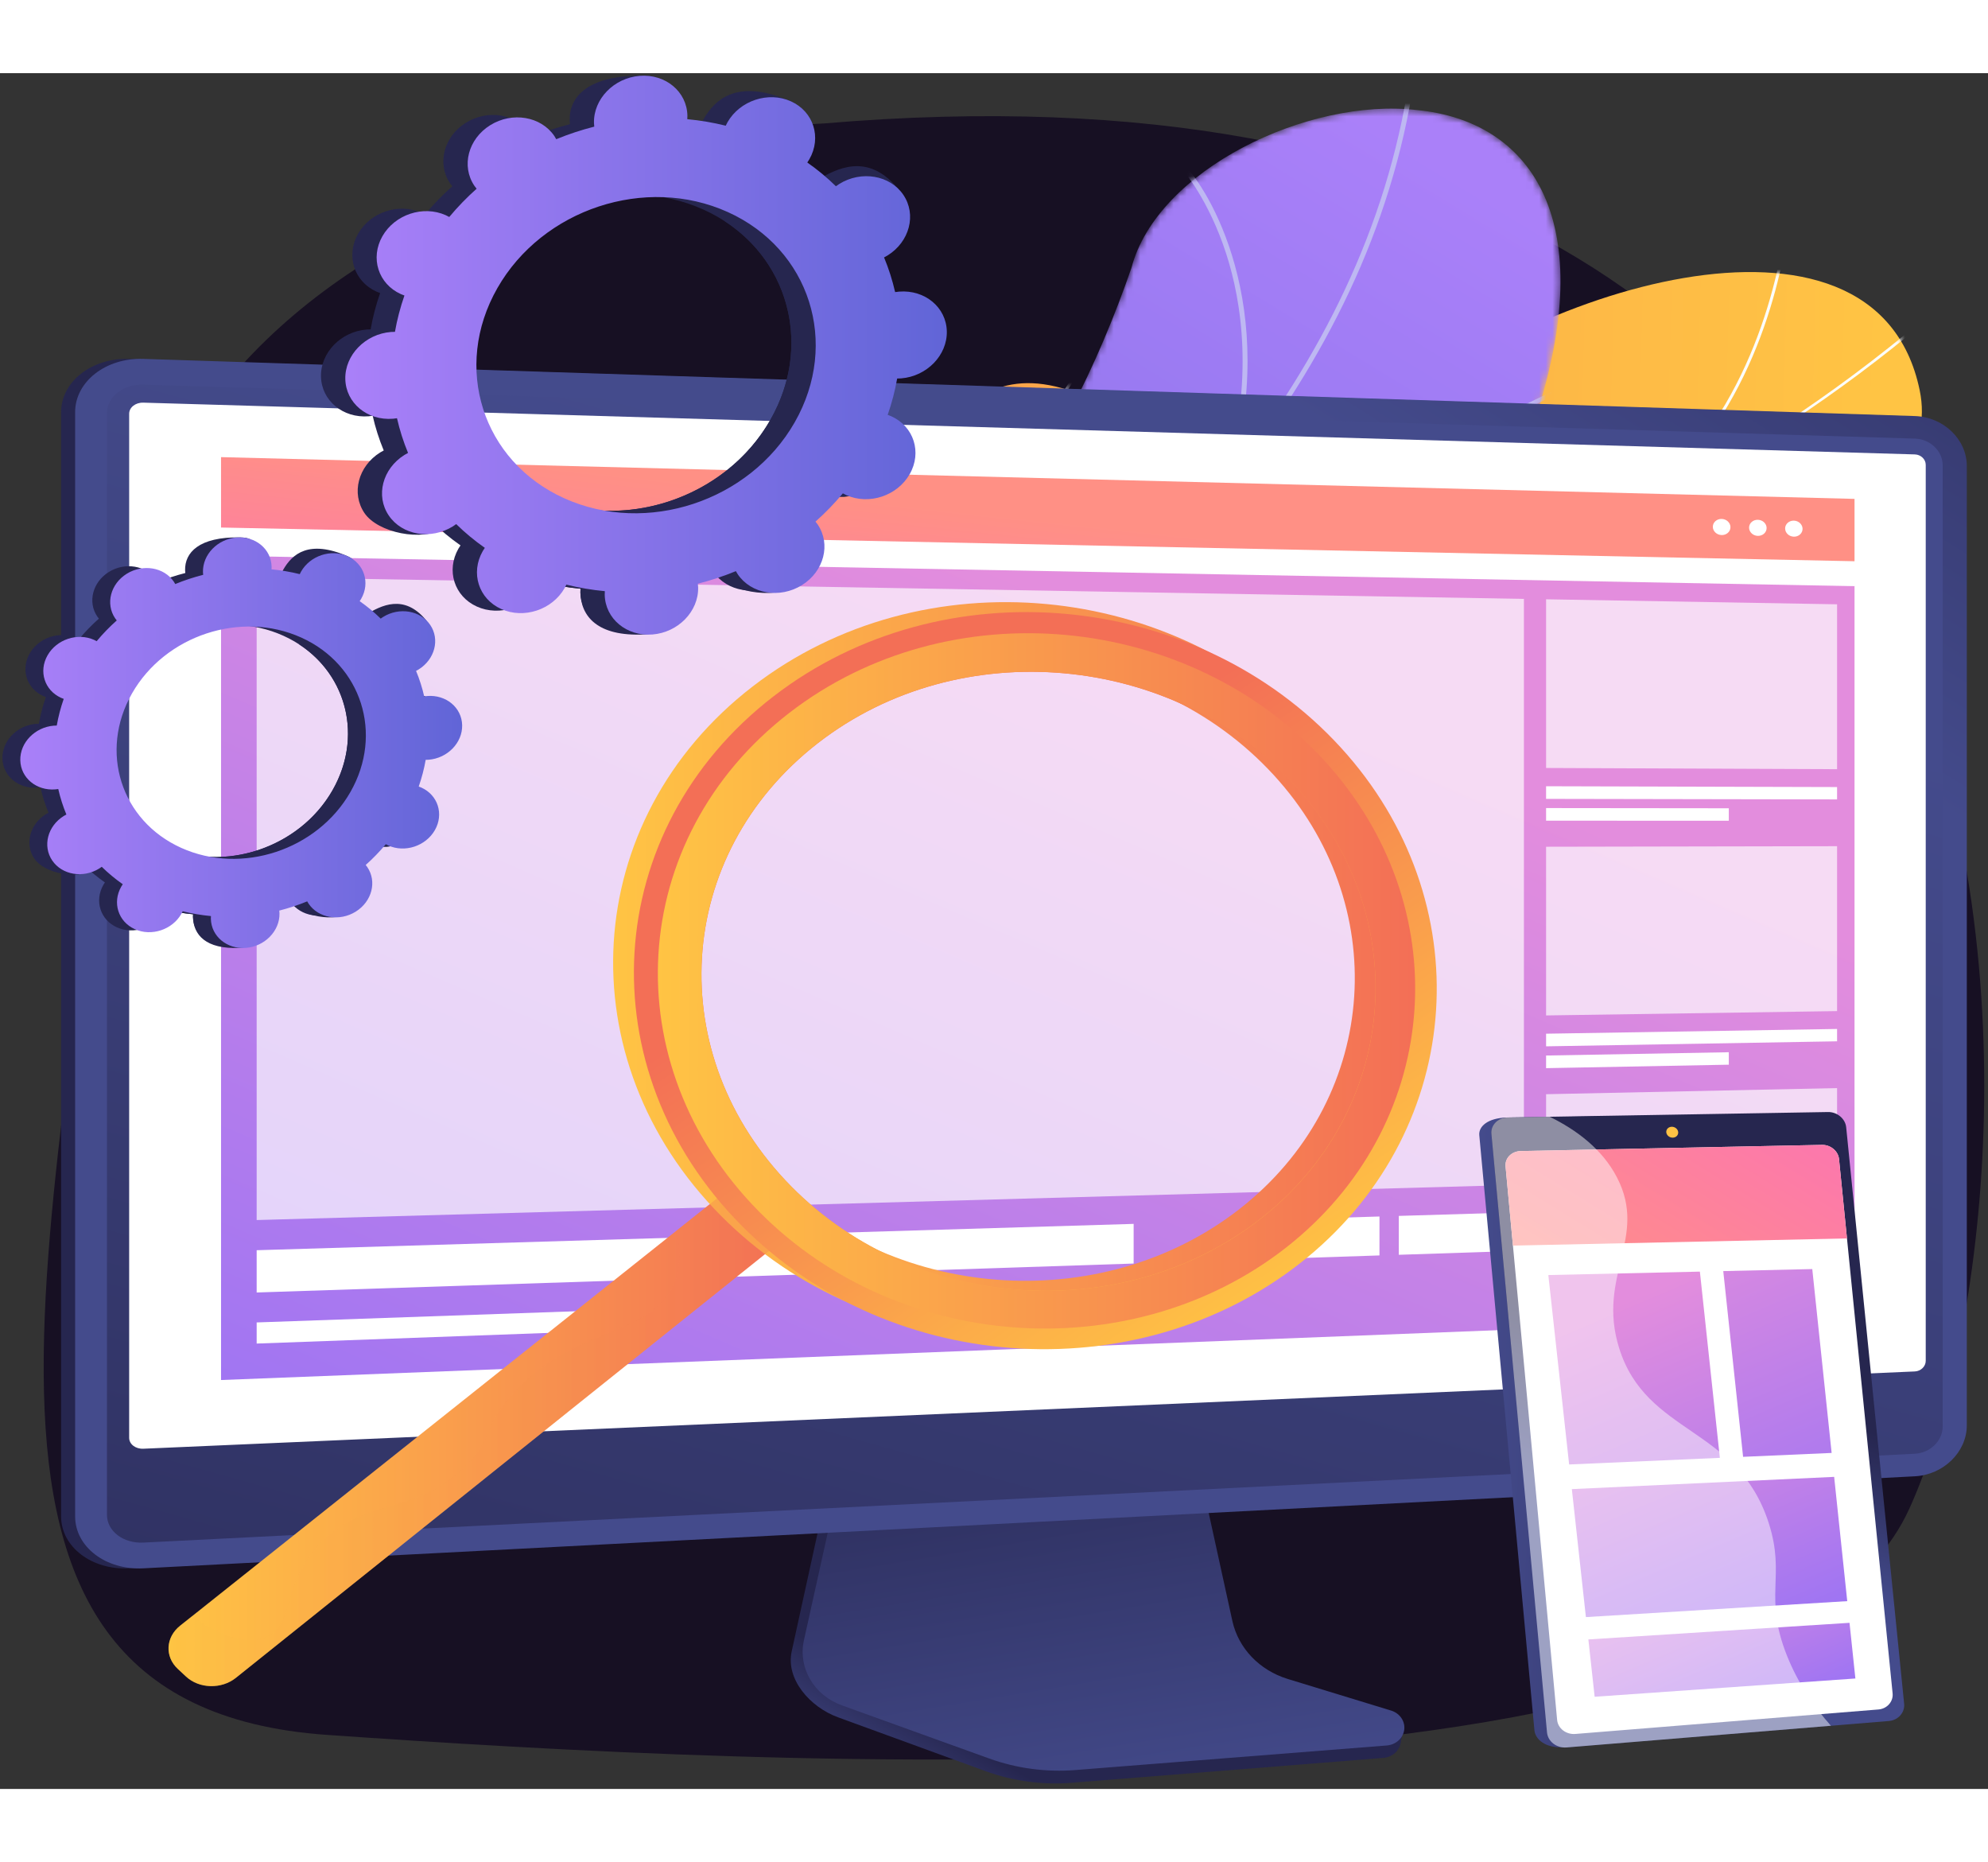 <svg width="299" height="280" viewBox="0 0 299 258" fill="none" xmlns="http://www.w3.org/2000/svg">
<rect x="0" y="0" width="299" height="258" fill="#333333" stroke="none"/>
<path d="M123.967 7.559C123.967 7.559 22.608 11.475 16.857 90.723C11.107 169.971 -15.491 245.372 49.206 249.873C113.903 254.373 265.581 263.116 287.146 215.904C308.712 168.692 319.495 -9.066 123.967 7.559Z" fill="#171023"/>
<path d="M96.222 98.921C94.976 97.427 93.748 93.203 93.938 91.984C95.206 83.874 96.47 68.552 103.869 62.925C105.132 61.964 111.388 65.765 113.207 65.491C117.857 67.053 119.361 67.852 124.603 67.406C140.077 66.092 141.247 37.877 164.829 49.352C182.103 57.757 188.449 71.913 208.061 52.629C227.673 33.345 282.011 15.378 288.72 47.653C292.57 66.175 262.252 69.981 255.381 87.089C248.852 103.347 233.427 107.454 213.097 102.06C192.767 96.666 193.833 107.932 185.654 121.56C175.83 137.929 152.116 120.545 141.939 111.689C133.743 104.557 107.461 91.313 96.222 98.921Z" fill="url(#paint0_linear_5_398)"/>
<mask id="mask0_5_398" style="mask-type:luminance" maskUnits="userSpaceOnUse" x="81" y="29" width="209" height="100">
<path d="M102.42 58.369C95.652 69.642 88.243 80.866 81.358 92.186C86.552 97.83 92.815 104.356 101.31 99.316C113.12 92.31 133.828 104.524 141.974 111.688C152.057 120.556 175.854 137.922 185.658 121.558C193.82 107.935 192.772 96.664 213.099 102.06C233.426 107.456 248.849 103.345 255.382 87.089C262.257 69.981 292.563 66.18 288.72 47.652C282.025 15.368 227.645 33.358 208.072 52.624C188.499 71.89 181.988 57.805 164.86 49.34C141.478 37.782 139.575 66.296 124.845 67.291C113.298 68.071 110.439 63.342 102.42 58.369Z" fill="white"/>
</mask>
<g mask="url(#mask0_5_398)">
<path d="M98.48 78.137L98.633 77.766C162.952 98.691 234.266 83.422 289.398 36.924L289.704 37.211C263.576 59.248 232.612 74.833 200.161 82.281C166.044 90.112 130.884 88.679 98.48 78.137Z" fill="#FCFDFE"/>
<path d="M182.449 128.78C174.309 113.78 153.772 94.617 136.67 86.062L136.888 85.718C154.058 94.306 174.676 113.547 182.849 128.608L182.449 128.78Z" fill="#FCFDFE"/>
<path d="M111.159 82.116L111.19 81.722C121.366 82.356 131.511 78.392 141.344 69.942C148.555 63.745 155.432 55.325 161.786 44.915L162.177 45.103C155.801 55.549 148.896 64.001 141.654 70.226C131.726 78.758 121.466 82.758 111.159 82.116Z" fill="#FCFDFE"/>
<path d="M204.721 81.065L204.729 80.669C223.978 80.988 240.416 91.495 250.817 100.253L250.511 100.54C240.168 91.83 223.827 81.381 204.721 81.065Z" fill="#FCFDFE"/>
<path d="M245.495 66.193L245.211 65.889C261.881 53.553 266.978 33.828 268.533 23.167L268.974 23.218C267.411 33.936 262.282 53.771 245.495 66.193Z" fill="#FCFDFE"/>
</g>
<mask id="mask1_5_398" style="mask-type:luminance" maskUnits="userSpaceOnUse" x="33" y="5" width="202" height="205">
<path d="M64.111 209.119C53.649 203.246 43.313 197.149 33.111 190.832C32.856 190.906 39.97 167.835 57.18 161.047C90.984 148.08 85.425 122.296 86.861 108.882C88.049 89.637 101.635 71.031 120.178 82.826C138.454 93.892 159.618 58.684 170.166 29.292C174.041 14.491 196.781 3.64 213.122 5.551C229.967 7.173 240.414 21.557 231.363 50.538C222.491 84.726 187.165 93.531 169.718 105.549C152.568 117.338 168.23 138.516 143.742 145.3C122.821 151.658 99.747 153.062 98.944 171.088C98.415 189.014 90.554 200.742 64.111 209.119Z" fill="white"/>
</mask>
<g mask="url(#mask1_5_398)">
<path d="M64.111 209.119C53.649 203.246 43.313 197.149 33.111 190.832C32.856 190.906 39.97 167.835 57.18 161.047C90.984 148.08 85.425 122.296 86.861 108.882C88.114 89.677 100.661 73.291 119.642 80.455C140.875 88.036 160.003 58.768 170.166 29.292C174.041 14.491 196.781 3.64 213.122 5.551C229.967 7.173 240.414 21.557 231.363 50.538C222.491 84.725 187.165 93.531 169.718 105.549C152.568 117.338 168.23 138.516 143.742 145.3C122.821 151.658 99.747 153.062 98.944 171.088C98.415 189.014 90.554 200.742 64.111 209.119Z" fill="url(#paint1_linear_5_398)"/>
</g>
<mask id="mask2_5_398" style="mask-type:luminance" maskUnits="userSpaceOnUse" x="33" y="5" width="202" height="205">
<path d="M64.111 209.119C53.649 203.246 43.313 197.149 33.111 190.832C32.856 190.906 39.97 167.835 57.18 161.047C90.984 148.08 85.425 122.296 86.861 108.882C88.049 89.637 101.635 71.031 120.178 82.826C138.454 93.892 159.618 58.684 170.166 29.292C174.041 14.491 196.781 3.64 213.122 5.551C229.967 7.173 240.414 21.557 231.363 50.538C222.491 84.726 187.165 93.531 169.718 105.549C152.568 117.338 168.23 138.516 143.742 145.3C122.821 151.658 99.747 153.062 98.944 171.088C98.415 189.014 90.554 200.742 64.111 209.119Z" fill="white"/>
</mask>
<g mask="url(#mask2_5_398)">
<path d="M47.943 204.279C48.036 204.086 81.417 162.791 121.957 125.758C128.075 119.595 134.448 113.453 140.611 107.514C174.932 74.439 207.349 43.198 212.575 -3.687L213.308 -3.623C208.058 43.481 175.559 74.8 141.152 107.959C134.992 113.895 128.622 120.034 122.497 126.204C81.738 163.437 48.782 204.292 48.609 204.559L47.943 204.279Z" fill="#BEB8F2"/>
<path d="M172.172 76.768L171.871 76.169C190.487 68.764 214.269 57.185 227.046 50.964C237.386 45.929 237.414 45.943 237.732 46.127L237.533 46.403L237.561 46.723C237.086 46.822 232.811 48.904 227.399 51.538C214.614 57.764 190.815 69.352 172.172 76.768Z" fill="#BEB8F2"/>
<path d="M184.205 61.227C188.644 46.162 186.762 34.347 184.403 27.088C181.832 19.181 178.022 14.509 177.44 14.16L177.6 13.949L177.521 13.543C177.738 13.509 177.909 13.628 178.147 13.858C181.563 17.16 192.723 34.903 184.918 61.393L184.205 61.227Z" fill="#BEB8F2"/>
<path d="M97.184 150.707L96.55 150.372C114.331 123.744 105.932 89.052 101.496 75.372C101.258 74.638 101.182 74.4 101.168 74.285L101.901 74.215L101.534 74.25L101.9 74.212C101.913 74.293 102.048 74.709 102.204 75.191C105.404 85.056 107.346 94.867 107.978 104.35C109.191 122.567 105.559 138.164 97.184 150.707Z" fill="#BEB8F2"/>
<path d="M109.089 138.893L108.673 138.352C131.665 124.389 160.57 134.115 161.006 134.341C161.008 134.342 161.009 134.342 161.01 134.343L161.121 134.722L160.744 134.925L160.778 134.602L160.607 134.888C160.343 134.776 131.851 125.069 109.089 138.893Z" fill="#BEB8F2"/>
<path d="M53.518 197.58C56.598 191.969 59.151 181.336 53.824 162.55C53.521 161.484 53.521 161.484 53.623 161.339L54.248 161.687L53.935 161.513L54.301 161.509C54.31 161.586 54.416 161.958 54.538 162.389C59.92 181.368 57.314 192.158 54.181 197.867L53.518 197.58Z" fill="#BEB8F2"/>
<path d="M62.379 188.232L61.815 187.811C70.207 178.941 89.891 177.793 100.878 177.897C101.226 177.901 101.45 177.903 101.533 177.899L101.575 178.553C101.486 178.558 101.245 178.556 100.87 178.552C90.013 178.449 70.576 179.569 62.379 188.232Z" fill="#BEB8F2"/>
</g>
<path d="M19.448 224.825C13.803 225.119 9.189 221.611 9.189 217.005V50.988C9.189 46.382 13.803 42.783 19.448 42.965L285.889 51.561C290.206 51.7 293.704 55.069 293.704 59.071V203.322C293.704 207.324 290.206 210.762 285.889 210.987L19.448 224.825Z" fill="url(#paint2_linear_5_398)"/>
<path d="M193.157 243.201C188.898 241.883 185.715 238.512 184.818 234.369L178.619 205.755L125.597 207.511L119.072 237.32C118.158 241.495 121.816 245.683 126.029 247.221L148.213 255.316C152.339 256.822 156.774 257.422 161.182 257.07L208.063 253.329C209.434 253.22 210.533 252.215 210.693 250.926C210.852 249.637 211.812 248.19 210.506 247.785L193.157 243.201Z" fill="url(#paint3_linear_5_398)"/>
<path d="M193.682 241.461C189.427 240.16 186.247 236.831 185.351 232.739L179.159 204.486L127.429 206.222L120.91 235.656C119.997 239.778 122.412 243.912 126.621 245.43L148.783 253.424C152.904 254.911 157.335 255.503 161.739 255.156L208.573 251.462C209.942 251.354 211.04 250.362 211.2 249.089C211.359 247.816 210.535 246.614 209.23 246.215L193.682 241.461Z" fill="url(#paint4_linear_5_398)"/>
<path d="M21.557 224.825C15.913 225.119 11.299 221.611 11.299 217.005V50.988C11.299 46.382 15.913 42.783 21.557 42.965L287.999 51.561C292.316 51.7 295.813 55.069 295.813 59.071V203.322C295.813 207.324 292.316 210.762 287.999 210.987L21.557 224.825Z" fill="url(#paint5_linear_5_398)"/>
<path d="M287.999 54.953L21.558 46.836C18.539 46.744 16.086 48.664 16.086 51.124V180.288V216.774C16.086 219.235 18.539 221.106 21.558 220.955L287.999 207.594C290.312 207.478 292.184 205.644 292.184 203.497V170.53V58.968C292.184 56.821 290.312 55.024 287.999 54.953Z" fill="url(#paint6_linear_5_398)"/>
<path d="M21.557 206.841C20.382 206.892 19.425 206.155 19.425 205.197V51.219C19.425 50.262 20.382 49.511 21.557 49.545L287.999 57.329C288.901 57.355 289.635 58.058 289.635 58.896V193.63C289.635 194.467 288.901 195.181 287.999 195.22L21.557 206.841Z" fill="white"/>
<path d="M278.925 186.918L33.245 196.51V72.558L278.925 77.142V186.918Z" fill="url(#paint7_linear_5_398)"/>
<path d="M278.925 73.392L33.245 68.323V57.737L278.925 64.016V73.392Z" fill="url(#paint8_linear_5_398)"/>
<path d="M260.266 68.273C260.266 68.943 259.673 69.472 258.941 69.456C258.208 69.439 257.614 68.882 257.614 68.212C257.614 67.542 258.208 67.012 258.941 67.03C259.673 67.047 260.266 67.604 260.266 68.273Z" fill="white"/>
<path d="M265.703 68.399C265.703 69.066 265.113 69.594 264.385 69.578C263.657 69.561 263.066 69.006 263.066 68.338C263.066 67.669 263.657 67.142 264.385 67.159C265.113 67.176 265.703 67.731 265.703 68.399Z" fill="white"/>
<path d="M271.11 68.524C271.11 69.189 270.523 69.716 269.8 69.699C269.075 69.683 268.488 69.13 268.488 68.463C268.488 67.796 269.075 67.27 269.8 67.287C270.523 67.305 271.11 67.858 271.11 68.524Z" fill="white"/>
<g opacity="0.68">
<path d="M229.201 167.135L38.603 172.455V75.777L229.201 79.056V167.135Z" fill="white"/>
</g>
<path opacity="0.68" d="M276.301 104.662L232.535 104.479V79.114L276.301 79.867V104.662Z" fill="white"/>
<path d="M276.301 109.204L232.534 109.125V107.226L276.301 107.347V109.204Z" fill="white"/>
<path d="M260.016 112.409L232.534 112.406V110.507L260.016 110.537V112.409Z" fill="white"/>
<path opacity="0.68" d="M276.301 141.036L232.535 141.688V116.323L276.301 116.24V141.036Z" fill="white"/>
<path d="M276.301 145.578L232.534 146.334V144.435L276.301 143.721V145.578Z" fill="white"/>
<path d="M260.016 149.094L232.534 149.615V147.716L260.016 147.221V149.094Z" fill="white"/>
<path opacity="0.68" d="M276.301 177.409L232.535 178.897V153.532L276.301 152.614V177.409Z" fill="white"/>
<path d="M276.301 181.952L232.534 183.544V181.645L276.301 180.095V181.952Z" fill="white"/>
<path d="M260.016 185.778L232.534 186.824V184.925L260.016 183.906V185.778Z" fill="white"/>
<path d="M170.503 178.995L38.603 183.348V176.992L170.503 173.031V178.995Z" fill="white"/>
<path d="M229.201 177.059L210.383 177.68V171.833L229.201 171.268V177.059Z" fill="white"/>
<path d="M207.475 177.775L188.233 178.41V172.499L207.475 171.921V177.775Z" fill="white"/>
<path d="M98.948 188.821L38.603 191.028V187.851L98.948 185.733V188.821Z" fill="white"/>
<path d="M27.979 241.102L26.735 239.943C24.751 238.095 24.909 235.186 27.089 233.452L112.552 165.453L120.354 173.34L35.478 241.295C33.313 243.027 29.956 242.944 27.979 241.102Z" fill="url(#paint9_linear_5_398)"/>
<path d="M198.536 99.907C176.979 76.319 138.755 72.51 113.204 92.221C87.183 112.293 85.085 148.312 108.439 171.817C131.244 194.771 169.297 196.534 193.523 176.559C217.33 156.93 219.601 122.958 198.536 99.907ZM115.87 165.886C96.421 146.175 98.197 116.071 119.89 99.242C141.256 82.668 173.347 85.727 191.532 105.497C209.368 124.887 207.471 153.548 187.337 170.064C166.906 186.824 134.936 185.208 115.87 165.886Z" fill="url(#paint10_linear_5_398)"/>
<path opacity="0.3" d="M112.552 165.453L101.655 174.123C102.662 178.08 102.045 180.84 100.996 182.798C97.051 190.166 85.804 188.544 76.753 199.007C72.211 204.258 74.272 205.557 69.668 209.813C62.055 216.849 55.487 214.16 48.792 220.468C42.02 226.848 44.53 233.565 39.696 235.28C37.628 236.014 34.352 235.781 28.876 232.03L27.089 233.452C24.909 235.186 24.751 238.095 26.735 239.943L27.979 241.101C29.956 242.943 33.313 243.027 35.478 241.294L120.354 173.34L112.552 165.453Z" fill="url(#paint11_linear_5_398)"/>
<path d="M201.659 101.404C180.103 77.816 141.879 74.007 116.327 93.718C90.307 113.791 88.209 149.809 111.562 173.314C134.368 196.268 172.42 198.031 196.647 178.056C220.454 158.427 222.725 124.455 201.659 101.404ZM118.994 167.383C99.544 147.672 101.32 117.568 123.014 100.739C144.38 84.165 176.471 87.224 194.656 106.994C212.492 126.384 210.594 155.045 190.461 171.561C170.029 188.321 138.06 186.705 118.994 167.383Z" fill="url(#paint12_linear_5_398)"/>
<path d="M199.187 103.377C178.819 81.142 142.765 77.604 118.697 96.207C94.214 115.131 92.229 149.051 114.195 171.213C135.674 192.884 171.576 194.601 194.464 175.764C216.978 157.234 219.116 125.135 199.187 103.377ZM118.994 167.383C99.544 147.672 101.32 117.568 123.014 100.739C144.38 84.165 176.471 87.224 194.656 106.994C212.492 126.384 210.594 155.045 190.461 171.561C170.029 188.321 138.06 186.705 118.994 167.383Z" fill="url(#paint13_linear_5_398)"/>
<path d="M123.62 63.076C127.021 64.611 131.294 63.201 133.163 59.926C135.032 56.652 133.79 52.754 130.388 51.22C130.212 51.14 130.032 51.074 129.852 51.01C130.483 49.198 130.959 47.372 131.278 45.546C131.473 45.545 131.669 45.542 131.868 45.526C135.748 45.218 138.827 42.048 138.745 38.445C138.663 34.843 135.451 32.172 131.571 32.48C131.368 32.496 131.169 32.525 130.971 32.556C130.565 30.77 130.009 29.026 129.308 27.339C129.487 27.246 129.664 27.15 129.838 27.042C133.157 24.974 134.218 20.893 132.207 17.927C130.196 14.961 125.874 14.233 122.555 16.301C122.385 16.407 122.225 16.521 122.067 16.638C120.755 15.349 119.317 14.155 117.761 13.066C117.87 12.906 117.977 12.745 118.074 12.575C119.943 9.301 122.386 5.725 118.958 4.238C111.028 0.798 107.626 3.744 105.757 7.018C105.66 7.188 105.577 7.36 105.497 7.533C103.589 7.059 101.656 6.732 99.712 6.552C99.724 6.37 99.733 6.187 99.729 6.003C99.647 2.4 100.849 0.45 96.954 0.384C88.461 0.238 85.596 3.516 85.678 7.119C85.682 7.307 85.7 7.491 85.721 7.674C83.775 8.167 81.863 8.798 80.003 9.561C79.914 9.401 79.823 9.241 79.718 9.086C77.706 6.12 73.385 5.392 70.066 7.46C66.747 9.528 65.686 13.609 67.697 16.575C67.8 16.727 67.913 16.869 68.028 17.01C66.558 18.317 65.182 19.736 63.91 21.259C63.745 21.167 63.578 21.078 63.402 20.998C60.001 19.464 55.728 20.874 53.859 24.148C51.99 27.422 53.232 31.32 56.634 32.855C56.81 32.934 56.99 33.001 57.17 33.065C56.539 34.877 56.063 36.702 55.743 38.529C55.548 38.529 55.353 38.532 55.154 38.548C51.274 38.856 48.195 42.026 48.277 45.629C48.359 49.232 51.571 51.903 55.451 51.595C55.654 51.578 55.853 51.55 56.051 51.519C56.457 53.304 57.013 55.048 57.714 56.736C57.535 56.829 57.358 56.925 57.184 57.033C53.865 59.101 52.804 63.182 54.816 66.148C56.827 69.114 63.483 70.491 66.802 68.423C66.972 68.317 64.797 67.553 64.955 67.437C66.267 68.725 67.705 69.919 69.261 71.009C69.152 71.168 69.045 71.33 68.948 71.499C67.079 74.773 68.321 78.672 71.722 80.206C75.124 81.741 79.396 80.331 81.265 77.056C81.362 76.887 81.445 76.715 81.525 76.542C83.433 77.015 85.367 77.343 87.31 77.523C87.298 77.705 87.289 77.887 87.293 78.072C87.375 81.674 90.587 84.345 94.467 84.037C98.347 83.729 101.426 80.559 101.344 76.956C101.34 76.768 101.322 76.584 101.301 76.401C103.247 75.907 105.159 75.276 107.019 74.513C107.108 74.674 107.199 74.834 107.304 74.989C109.316 77.955 113.637 78.683 116.956 76.614C120.275 74.546 121.336 70.465 119.325 67.499C119.222 67.347 119.109 67.205 118.994 67.065C120.464 65.758 121.84 64.338 123.112 62.816C123.277 62.907 123.444 62.997 123.62 63.076ZM81.224 63.562C68.875 57.99 64.365 43.837 71.151 31.949C77.937 20.062 93.449 14.942 105.798 20.513C118.148 26.085 122.657 40.238 115.871 52.125C109.085 64.013 93.573 69.133 81.224 63.562Z" fill="#26264F"/>
<path d="M131.868 45.526C135.748 45.218 138.827 42.048 138.745 38.445C138.663 34.843 135.451 32.172 131.571 32.48C131.368 32.496 131.169 32.525 130.971 32.556C130.565 30.77 130.009 29.027 129.308 27.339C129.487 27.246 129.664 27.15 129.838 27.042C133.157 24.974 137.263 19.977 134.921 17.21C130.474 11.959 125.874 14.233 122.555 16.301C122.385 16.407 122.225 16.521 122.067 16.637C120.756 15.349 119.317 14.155 117.761 13.066C117.87 12.906 117.977 12.745 118.074 12.575C119.092 10.793 119.181 8.829 118.509 7.159C115.303 12.176 112.141 17.215 109.035 22.281C118.888 28.697 122.026 41.343 115.871 52.125C110.655 61.263 100.284 66.394 90.156 65.753C89.705 66.795 89.261 67.842 88.778 68.874C87.466 71.673 85.975 74.415 84.482 77.154C85.421 77.311 86.364 77.435 87.31 77.523C87.298 77.705 87.289 77.887 87.293 78.072C87.375 81.674 89.836 84.735 96.868 84.402C100.758 84.218 101.426 80.559 101.344 76.956C101.34 76.768 101.322 76.584 101.301 76.401C103.247 75.907 105.159 75.276 107.019 74.513C107.107 74.674 107.199 74.834 107.304 74.989C109.316 77.954 116.29 79.214 119.609 77.145C122.929 75.077 121.336 70.465 119.325 67.499C119.222 67.347 119.109 67.205 118.994 67.065C120.464 65.758 121.841 64.338 123.112 62.816C123.277 62.907 123.444 62.997 123.62 63.076C127.021 64.611 131.294 63.2 133.163 59.926C135.032 56.653 133.79 52.754 130.388 51.22C130.212 51.14 130.032 51.074 129.852 51.01C130.483 49.198 130.959 47.372 131.278 45.546C131.473 45.545 131.669 45.542 131.868 45.526Z" fill="#26264F"/>
<path d="M127.278 63.446C130.679 64.98 134.952 63.57 136.821 60.296C138.69 57.022 137.448 53.124 134.046 51.589C133.87 51.51 133.69 51.443 133.51 51.379C134.141 49.567 134.617 47.742 134.936 45.915C135.131 45.915 135.327 45.912 135.526 45.896C139.406 45.588 142.485 42.417 142.403 38.815C142.321 35.212 139.109 32.541 135.229 32.849C135.026 32.865 134.827 32.894 134.629 32.925C134.223 31.14 133.667 29.396 132.966 27.708C133.145 27.615 133.322 27.519 133.496 27.411C136.815 25.343 137.876 21.262 135.864 18.296C133.853 15.33 129.532 14.602 126.213 16.67C126.043 16.776 125.883 16.891 125.725 17.007C124.413 15.719 122.975 14.525 121.419 13.435C121.528 13.275 121.635 13.114 121.732 12.944C123.601 9.67 122.359 5.772 118.958 4.238C115.557 2.703 111.284 4.113 109.415 7.387C109.318 7.557 109.235 7.729 109.154 7.902C107.246 7.429 105.313 7.101 103.37 6.921C103.382 6.739 103.391 6.557 103.387 6.372C103.305 2.769 100.093 0.099 96.213 0.407C92.333 0.715 89.254 3.885 89.336 7.488C89.34 7.676 89.358 7.86 89.379 8.043C87.433 8.537 85.521 9.168 83.661 9.931C83.572 9.77 83.481 9.61 83.376 9.455C81.365 6.489 77.043 5.761 73.724 7.829C70.405 9.898 69.344 13.979 71.355 16.945C71.458 17.096 71.571 17.239 71.686 17.379C70.216 18.686 68.84 20.106 67.568 21.628C67.403 21.537 67.236 21.447 67.06 21.367C63.659 19.833 59.386 21.243 57.517 24.517C55.648 27.791 56.89 31.689 60.292 33.224C60.468 33.303 60.648 33.37 60.828 33.434C60.197 35.246 59.721 37.072 59.402 38.898C59.207 38.898 59.011 38.901 58.812 38.917C54.932 39.225 51.853 42.395 51.935 45.998C52.017 49.601 55.229 52.272 59.109 51.964C59.312 51.947 59.511 51.919 59.709 51.888C60.115 53.673 60.671 55.417 61.371 57.105C61.193 57.198 61.015 57.294 60.842 57.402C57.523 59.47 56.462 63.551 58.473 66.517C60.484 69.483 64.806 70.211 68.125 68.143C68.295 68.037 68.455 67.922 68.613 67.806C69.925 69.094 71.363 70.288 72.919 71.378C72.81 71.537 72.703 71.699 72.606 71.868C70.737 75.142 71.979 79.041 75.38 80.575C78.781 82.11 83.054 80.7 84.923 77.425C85.02 77.256 85.103 77.084 85.183 76.911C87.091 77.384 89.024 77.711 90.968 77.892C90.956 78.074 90.947 78.256 90.951 78.441C91.033 82.043 94.245 84.714 98.125 84.406C102.005 84.098 105.084 80.928 105.002 77.325C104.998 77.137 104.98 76.953 104.959 76.77C106.905 76.276 108.817 75.645 110.677 74.882C110.766 75.043 110.858 75.203 110.963 75.358C112.974 78.324 117.295 79.052 120.614 76.983C123.933 74.915 124.994 70.834 122.983 67.868C122.88 67.716 122.767 67.574 122.652 67.434C124.122 66.127 125.499 64.707 126.77 63.184C126.935 63.276 127.102 63.366 127.278 63.446ZM84.882 63.931C72.533 58.359 68.023 44.206 74.809 32.318C81.595 20.431 97.107 15.311 109.456 20.883C121.806 26.454 126.315 40.607 119.53 52.495C112.743 64.382 97.231 69.502 84.882 63.931Z" fill="url(#paint14_linear_5_398)"/>
<path d="M55.711 115.862C58.21 116.989 61.348 115.953 62.721 113.548C64.094 111.143 63.182 108.28 60.683 107.152C60.554 107.094 60.422 107.045 60.289 106.998C60.753 105.667 61.103 104.326 61.337 102.984C61.48 102.984 61.624 102.982 61.77 102.97C64.621 102.744 66.882 100.415 66.822 97.768C66.762 95.121 64.402 93.159 61.552 93.386C61.403 93.398 61.257 93.419 61.111 93.442C60.813 92.13 60.405 90.849 59.89 89.609C60.021 89.541 60.152 89.47 60.279 89.391C62.717 87.872 63.496 84.874 62.019 82.695C60.542 80.516 57.368 79.981 54.929 81.501C54.804 81.579 54.687 81.663 54.571 81.748C53.607 80.802 52.551 79.925 51.407 79.124C51.488 79.007 51.566 78.888 51.638 78.764C53.011 76.359 54.805 73.731 52.287 72.639C46.462 70.112 43.962 72.276 42.59 74.681C42.518 74.806 42.457 74.933 42.398 75.059C40.996 74.712 39.577 74.471 38.148 74.339C38.157 74.205 38.164 74.071 38.161 73.936C38.101 71.289 38.984 69.857 36.123 69.808C29.884 69.701 27.779 72.109 27.839 74.755C27.843 74.894 27.855 75.029 27.871 75.163C26.441 75.526 25.037 75.989 23.671 76.55C23.605 76.432 23.538 76.314 23.461 76.2C21.983 74.022 18.809 73.487 16.371 75.006C13.932 76.526 13.153 79.523 14.631 81.702C14.706 81.814 14.789 81.918 14.873 82.021C13.794 82.982 12.783 84.024 11.848 85.143C11.727 85.076 11.605 85.01 11.476 84.951C8.977 83.824 5.838 84.86 4.465 87.265C3.092 89.67 4.005 92.534 6.503 93.661C6.633 93.719 6.765 93.769 6.898 93.816C6.434 95.146 6.084 96.488 5.85 97.829C5.706 97.83 5.563 97.832 5.417 97.843C2.566 98.07 0.305 100.399 0.365 103.045C0.425 105.692 2.785 107.654 5.635 107.427C5.784 107.416 5.93 107.395 6.076 107.372C6.374 108.683 6.782 109.964 7.297 111.204C7.166 111.272 7.035 111.343 6.908 111.422C4.469 112.941 3.691 115.939 5.168 118.118C6.645 120.297 11.535 121.309 13.973 119.789C14.098 119.711 12.5 119.15 12.616 119.065C13.58 120.012 14.636 120.889 15.779 121.689C15.699 121.806 15.62 121.925 15.55 122.049C14.176 124.455 15.089 127.318 17.587 128.445C20.086 129.573 23.224 128.537 24.598 126.132C24.669 126.007 24.73 125.88 24.789 125.754C26.191 126.101 27.61 126.342 29.039 126.474C29.03 126.608 29.023 126.742 29.026 126.878C29.086 129.524 31.446 131.486 34.296 131.26C37.146 131.033 39.408 128.704 39.348 126.058C39.345 125.92 39.332 125.784 39.316 125.65C40.746 125.287 42.15 124.824 43.517 124.263C43.582 124.381 43.649 124.499 43.726 124.613C45.204 126.791 48.378 127.326 50.816 125.807C53.255 124.287 54.033 121.29 52.556 119.111C52.48 118.999 52.398 118.895 52.313 118.792C53.393 117.832 54.404 116.789 55.339 115.67C55.459 115.738 55.582 115.804 55.711 115.862ZM24.567 116.218C15.495 112.126 12.182 101.729 17.167 92.996C22.152 84.263 33.547 80.502 42.619 84.595C51.691 88.688 55.004 99.085 50.019 107.817C45.034 116.55 33.639 120.311 24.567 116.218Z" fill="#26264F"/>
<path d="M61.77 102.97C64.621 102.744 66.882 100.415 66.822 97.768C66.762 95.121 64.402 93.159 61.552 93.386C61.403 93.398 61.257 93.419 61.111 93.442C60.813 92.13 60.405 90.849 59.89 89.609C60.021 89.541 60.152 89.47 60.279 89.391C62.717 87.872 65.734 84.201 64.013 82.169C60.747 78.311 57.367 79.982 54.929 81.501C54.804 81.579 54.687 81.663 54.571 81.748C53.607 80.802 52.551 79.925 51.407 79.124C51.488 79.007 51.566 78.889 51.638 78.764C52.385 77.455 52.45 76.012 51.956 74.785C49.602 78.471 47.279 82.173 44.998 85.894C52.235 90.607 54.541 99.897 50.019 107.818C46.188 114.53 38.569 118.3 31.129 117.829C30.797 118.594 30.472 119.363 30.116 120.121C29.152 122.178 28.057 124.192 26.96 126.203C27.651 126.319 28.343 126.41 29.038 126.474C29.029 126.608 29.023 126.742 29.026 126.878C29.086 129.524 30.894 131.773 36.06 131.528C38.917 131.393 39.408 128.705 39.348 126.058C39.344 125.92 39.331 125.785 39.316 125.65C40.746 125.288 42.15 124.824 43.517 124.264C43.581 124.382 43.649 124.499 43.726 124.613C45.203 126.792 50.327 127.717 52.765 126.198C55.204 124.678 54.033 121.29 52.556 119.111C52.48 119 52.398 118.895 52.313 118.792C53.393 117.832 54.404 116.789 55.339 115.671C55.459 115.738 55.582 115.804 55.711 115.862C58.21 116.99 61.349 115.954 62.721 113.548C64.094 111.143 63.182 108.28 60.683 107.152C60.554 107.094 60.422 107.045 60.289 106.998C60.753 105.667 61.103 104.326 61.337 102.984C61.48 102.984 61.624 102.982 61.77 102.97Z" fill="#26264F"/>
<path d="M58.398 116.133C60.897 117.261 64.035 116.225 65.409 113.82C66.781 111.414 65.869 108.551 63.37 107.424C63.241 107.365 63.109 107.316 62.977 107.269C63.44 105.938 63.79 104.597 64.025 103.255C64.168 103.255 64.311 103.253 64.457 103.241C67.308 103.015 69.57 100.686 69.509 98.039C69.449 95.393 67.09 93.431 64.239 93.657C64.09 93.669 63.944 93.69 63.798 93.713C63.501 92.401 63.092 91.12 62.577 89.88C62.709 89.812 62.839 89.742 62.966 89.662C65.405 88.143 66.184 85.145 64.706 82.966C63.229 80.788 60.055 80.253 57.617 81.772C57.492 81.85 57.374 81.934 57.258 82.019C56.294 81.073 55.238 80.196 54.095 79.396C54.175 79.278 54.254 79.16 54.325 79.035C55.698 76.63 54.785 73.767 52.287 72.639C49.788 71.512 46.65 72.548 45.277 74.953C45.206 75.078 45.144 75.204 45.085 75.331C43.684 74.983 42.264 74.743 40.836 74.611C40.845 74.477 40.852 74.343 40.849 74.207C40.788 71.561 38.429 69.599 35.578 69.825C32.728 70.051 30.466 72.38 30.526 75.027C30.53 75.165 30.543 75.3 30.558 75.435C29.128 75.797 27.724 76.261 26.358 76.821C26.293 76.703 26.225 76.586 26.148 76.472C24.671 74.293 21.497 73.758 19.058 75.278C16.62 76.797 15.841 79.795 17.318 81.974C17.394 82.085 17.477 82.19 17.561 82.293C16.481 83.253 15.47 84.296 14.536 85.415C14.415 85.347 14.292 85.281 14.163 85.223C11.664 84.096 8.526 85.132 7.153 87.537C5.78 89.942 6.692 92.806 9.191 93.933C9.32 93.991 9.452 94.04 9.585 94.087C9.121 95.418 8.771 96.759 8.537 98.101C8.394 98.102 8.25 98.104 8.104 98.115C5.254 98.342 2.992 100.67 3.052 103.317C3.112 105.964 5.472 107.925 8.322 107.699C8.471 107.687 8.617 107.666 8.763 107.643C9.061 108.955 9.469 110.236 9.984 111.476C9.853 111.544 9.722 111.615 9.595 111.694C7.156 113.213 6.378 116.211 7.855 118.39C9.332 120.569 12.507 121.103 14.945 119.584C15.07 119.506 15.187 119.422 15.303 119.337C16.267 120.283 17.323 121.16 18.466 121.961C18.386 122.078 18.308 122.197 18.236 122.321C16.863 124.726 17.776 127.59 20.275 128.717C22.773 129.845 25.912 128.809 27.285 126.404C27.356 126.279 27.417 126.152 27.476 126.026C28.878 126.373 30.298 126.614 31.726 126.746C31.717 126.88 31.71 127.014 31.713 127.15C31.773 129.796 34.133 131.758 36.983 131.532C39.833 131.305 42.095 128.976 42.035 126.33C42.032 126.192 42.019 126.056 42.003 125.922C43.433 125.559 44.837 125.096 46.204 124.535C46.269 124.653 46.336 124.771 46.413 124.885C47.891 127.063 51.065 127.598 53.503 126.079C55.942 124.559 56.721 121.562 55.244 119.383C55.168 119.271 55.085 119.167 55.001 119.064C56.081 118.104 57.092 117.061 58.026 115.942C58.147 116.009 58.269 116.075 58.398 116.133ZM27.254 116.49C18.183 112.397 14.87 102 19.855 93.267C24.84 84.535 36.235 80.774 45.307 84.867C54.378 88.959 57.691 99.356 52.706 108.089C47.721 116.821 36.326 120.583 27.254 116.49Z" fill="url(#paint15_linear_5_398)"/>
<path d="M275.547 158.711L284.186 244.885C284.317 246.189 283.297 247.35 281.918 247.463L235.181 251.742C232.385 251.874 230.906 250.526 230.78 249.171L222.489 159.701C222.367 158.38 223.755 157.135 226.518 157.045L272.826 156.44C274.196 156.416 275.42 157.438 275.547 158.711Z" fill="url(#paint16_linear_5_398)"/>
<path d="M277.67 158.497L286.387 245.186C286.519 246.499 285.494 247.666 284.107 247.78L235.612 251.759C234.125 251.881 232.803 250.865 232.676 249.501L224.311 159.492C224.188 158.163 225.297 157.055 226.773 157.03L274.933 156.213C276.311 156.189 277.542 157.217 277.67 158.497Z" fill="url(#paint17_linear_5_398)"/>
<path d="M276.593 163.281L284.654 243.632C284.777 244.857 283.819 245.945 282.523 246.049L236.929 249.73C235.545 249.842 234.314 248.894 234.196 247.624L226.44 164.384C226.325 163.144 227.357 162.107 228.731 162.079L274.034 161.153C275.322 161.126 276.473 162.084 276.593 163.281Z" fill="white"/>
<path d="M276.593 163.281C276.472 162.084 275.322 161.126 274.034 161.153L228.731 162.079C227.357 162.107 226.325 163.144 226.441 164.384L227.55 176.297L277.79 175.218L276.593 163.281Z" fill="url(#paint18_linear_5_398)"/>
<path d="M252.404 159.23C252.448 159.682 252.083 160.056 251.589 160.066C251.094 160.076 250.658 159.716 250.614 159.264C250.57 158.812 250.936 158.438 251.43 158.428C251.924 158.419 252.36 158.778 252.404 159.23Z" fill="url(#paint19_linear_5_398)"/>
<path d="M258.67 208.213L236.002 209.208L232.872 180.726L255.667 180.209L258.67 208.213Z" fill="url(#paint20_linear_5_398)"/>
<path d="M275.482 207.474L262.165 208.059L259.181 180.129L272.57 179.826L275.482 207.474Z" fill="url(#paint21_linear_5_398)"/>
<path d="M277.829 229.758L238.524 232.158L236.409 212.913L275.861 211.072L277.829 229.758Z" fill="url(#paint22_linear_5_398)"/>
<path d="M279.054 241.39L239.84 244.137L238.893 235.516L278.172 233.019L279.054 241.39Z" fill="url(#paint23_linear_5_398)"/>
<g opacity="0.48">
<path d="M266.018 218.008C261.317 203.405 247.609 204.865 243.51 191.67C240.143 180.833 247.906 175.12 243.197 166.047C240.983 161.78 237.103 158.895 233.079 156.923L226.773 157.03C225.297 157.055 224.188 158.163 224.311 159.491L232.676 249.501C232.802 250.865 234.125 251.881 235.612 251.759L275.374 248.497C272.831 245.629 270.419 242.12 268.745 237.905C265.201 228.983 268.618 226.083 266.018 218.008Z" fill="white"/>
</g>
<defs>
<linearGradient id="paint0_linear_5_398" x1="282.623" y1="80.483" x2="-86.886" y2="70.468" gradientUnits="userSpaceOnUse">
<stop stop-color="#FFC444"/>
<stop offset="0.996" stop-color="#F36F56"/>
</linearGradient>
<linearGradient id="paint1_linear_5_398" x1="210.959" y1="9.993" x2="84.366" y2="218.238" gradientUnits="userSpaceOnUse">
<stop stop-color="#AA80F9"/>
<stop offset="0.996" stop-color="#6165D7"/>
</linearGradient>
<linearGradient id="paint2_linear_5_398" x1="38.917" y1="137.496" x2="86.032" y2="131.959" gradientUnits="userSpaceOnUse">
<stop offset="0.004" stop-color="#26264F"/>
<stop offset="1" stop-color="#444B8C"/>
</linearGradient>
<linearGradient id="paint3_linear_5_398" x1="139.639" y1="265.823" x2="148.135" y2="252.135" gradientUnits="userSpaceOnUse">
<stop stop-color="#444B8C"/>
<stop offset="0.996" stop-color="#26264F"/>
</linearGradient>
<linearGradient id="paint4_linear_5_398" x1="169.944" y1="262.555" x2="157.751" y2="188.102" gradientUnits="userSpaceOnUse">
<stop stop-color="#444B8C"/>
<stop offset="0.996" stop-color="#26264F"/>
</linearGradient>
<linearGradient id="paint5_linear_5_398" x1="207.74" y1="58.437" x2="272.829" y2="-46.06" gradientUnits="userSpaceOnUse">
<stop stop-color="#444B8C"/>
<stop offset="0.996" stop-color="#26264F"/>
</linearGradient>
<linearGradient id="paint6_linear_5_398" x1="174.438" y1="69.988" x2="97.18" y2="346.01" gradientUnits="userSpaceOnUse">
<stop stop-color="#444B8C"/>
<stop offset="0.996" stop-color="#26264F"/>
</linearGradient>
<linearGradient id="paint7_linear_5_398" x1="179.637" y1="86.565" x2="105.623" y2="258.235" gradientUnits="userSpaceOnUse">
<stop offset="0.004" stop-color="#E38DDD"/>
<stop offset="1" stop-color="#9571F6"/>
</linearGradient>
<linearGradient id="paint8_linear_5_398" x1="155.894" y1="66.97" x2="151.688" y2="106.13" gradientUnits="userSpaceOnUse">
<stop stop-color="#FF9085"/>
<stop offset="1" stop-color="#FB6FBB"/>
</linearGradient>
<linearGradient id="paint9_linear_5_398" x1="25.345" y1="203.997" x2="120.354" y2="203.997" gradientUnits="userSpaceOnUse">
<stop stop-color="#FFC444"/>
<stop offset="0.996" stop-color="#F36F56"/>
</linearGradient>
<linearGradient id="paint10_linear_5_398" x1="92.216" y1="134.96" x2="212.967" y2="134.96" gradientUnits="userSpaceOnUse">
<stop stop-color="#FFC444"/>
<stop offset="0.996" stop-color="#F36F56"/>
</linearGradient>
<linearGradient id="paint11_linear_5_398" x1="25.345" y1="203.997" x2="120.354" y2="203.997" gradientUnits="userSpaceOnUse">
<stop stop-color="#FFC444"/>
<stop offset="0.996" stop-color="#F36F56"/>
</linearGradient>
<linearGradient id="paint12_linear_5_398" x1="195.849" y1="183.475" x2="148.777" y2="113.638" gradientUnits="userSpaceOnUse">
<stop stop-color="#FFC444"/>
<stop offset="0.996" stop-color="#F36F56"/>
</linearGradient>
<linearGradient id="paint13_linear_5_398" x1="98.943" y1="136.493" x2="212.845" y2="136.493" gradientUnits="userSpaceOnUse">
<stop stop-color="#FFC444"/>
<stop offset="0.996" stop-color="#F36F56"/>
</linearGradient>
<linearGradient id="paint14_linear_5_398" x1="51.934" y1="42.407" x2="142.405" y2="42.407" gradientUnits="userSpaceOnUse">
<stop stop-color="#AA80F9"/>
<stop offset="0.996" stop-color="#6165D7"/>
</linearGradient>
<linearGradient id="paint15_linear_5_398" x1="3.05" y1="100.678" x2="69.51" y2="100.678" gradientUnits="userSpaceOnUse">
<stop stop-color="#AA80F9"/>
<stop offset="0.996" stop-color="#6165D7"/>
</linearGradient>
<linearGradient id="paint16_linear_5_398" x1="220.66" y1="202.998" x2="285.848" y2="205.728" gradientUnits="userSpaceOnUse">
<stop stop-color="#444B8C"/>
<stop offset="0.996" stop-color="#26264F"/>
</linearGradient>
<linearGradient id="paint17_linear_5_398" x1="248.344" y1="217.829" x2="256.436" y2="195.234" gradientUnits="userSpaceOnUse">
<stop stop-color="#444B8C"/>
<stop offset="0.996" stop-color="#26264F"/>
</linearGradient>
<linearGradient id="paint18_linear_5_398" x1="238.879" y1="186.435" x2="267.645" y2="139.489" gradientUnits="userSpaceOnUse">
<stop stop-color="#FF9085"/>
<stop offset="1" stop-color="#FB6FBB"/>
</linearGradient>
<linearGradient id="paint19_linear_5_398" x1="253.024" y1="155.979" x2="203.349" y2="291.564" gradientUnits="userSpaceOnUse">
<stop stop-color="#FFC444"/>
<stop offset="0.996" stop-color="#F36F56"/>
</linearGradient>
<linearGradient id="paint20_linear_5_398" x1="240.442" y1="186.169" x2="263.221" y2="239.485" gradientUnits="userSpaceOnUse">
<stop offset="0.004" stop-color="#E38DDD"/>
<stop offset="1" stop-color="#9571F6"/>
</linearGradient>
<linearGradient id="paint21_linear_5_398" x1="251.779" y1="169.255" x2="277.999" y2="230.625" gradientUnits="userSpaceOnUse">
<stop offset="0.004" stop-color="#E38DDD"/>
<stop offset="1" stop-color="#9571F6"/>
</linearGradient>
<linearGradient id="paint22_linear_5_398" x1="243.438" y1="199.834" x2="261.587" y2="242.311" gradientUnits="userSpaceOnUse">
<stop offset="0.004" stop-color="#E38DDD"/>
<stop offset="1" stop-color="#9571F6"/>
</linearGradient>
<linearGradient id="paint23_linear_5_398" x1="249.869" y1="224.108" x2="261.97" y2="252.432" gradientUnits="userSpaceOnUse">
<stop offset="0.004" stop-color="#E38DDD"/>
<stop offset="1" stop-color="#9571F6"/>
</linearGradient>
</defs>
</svg>
